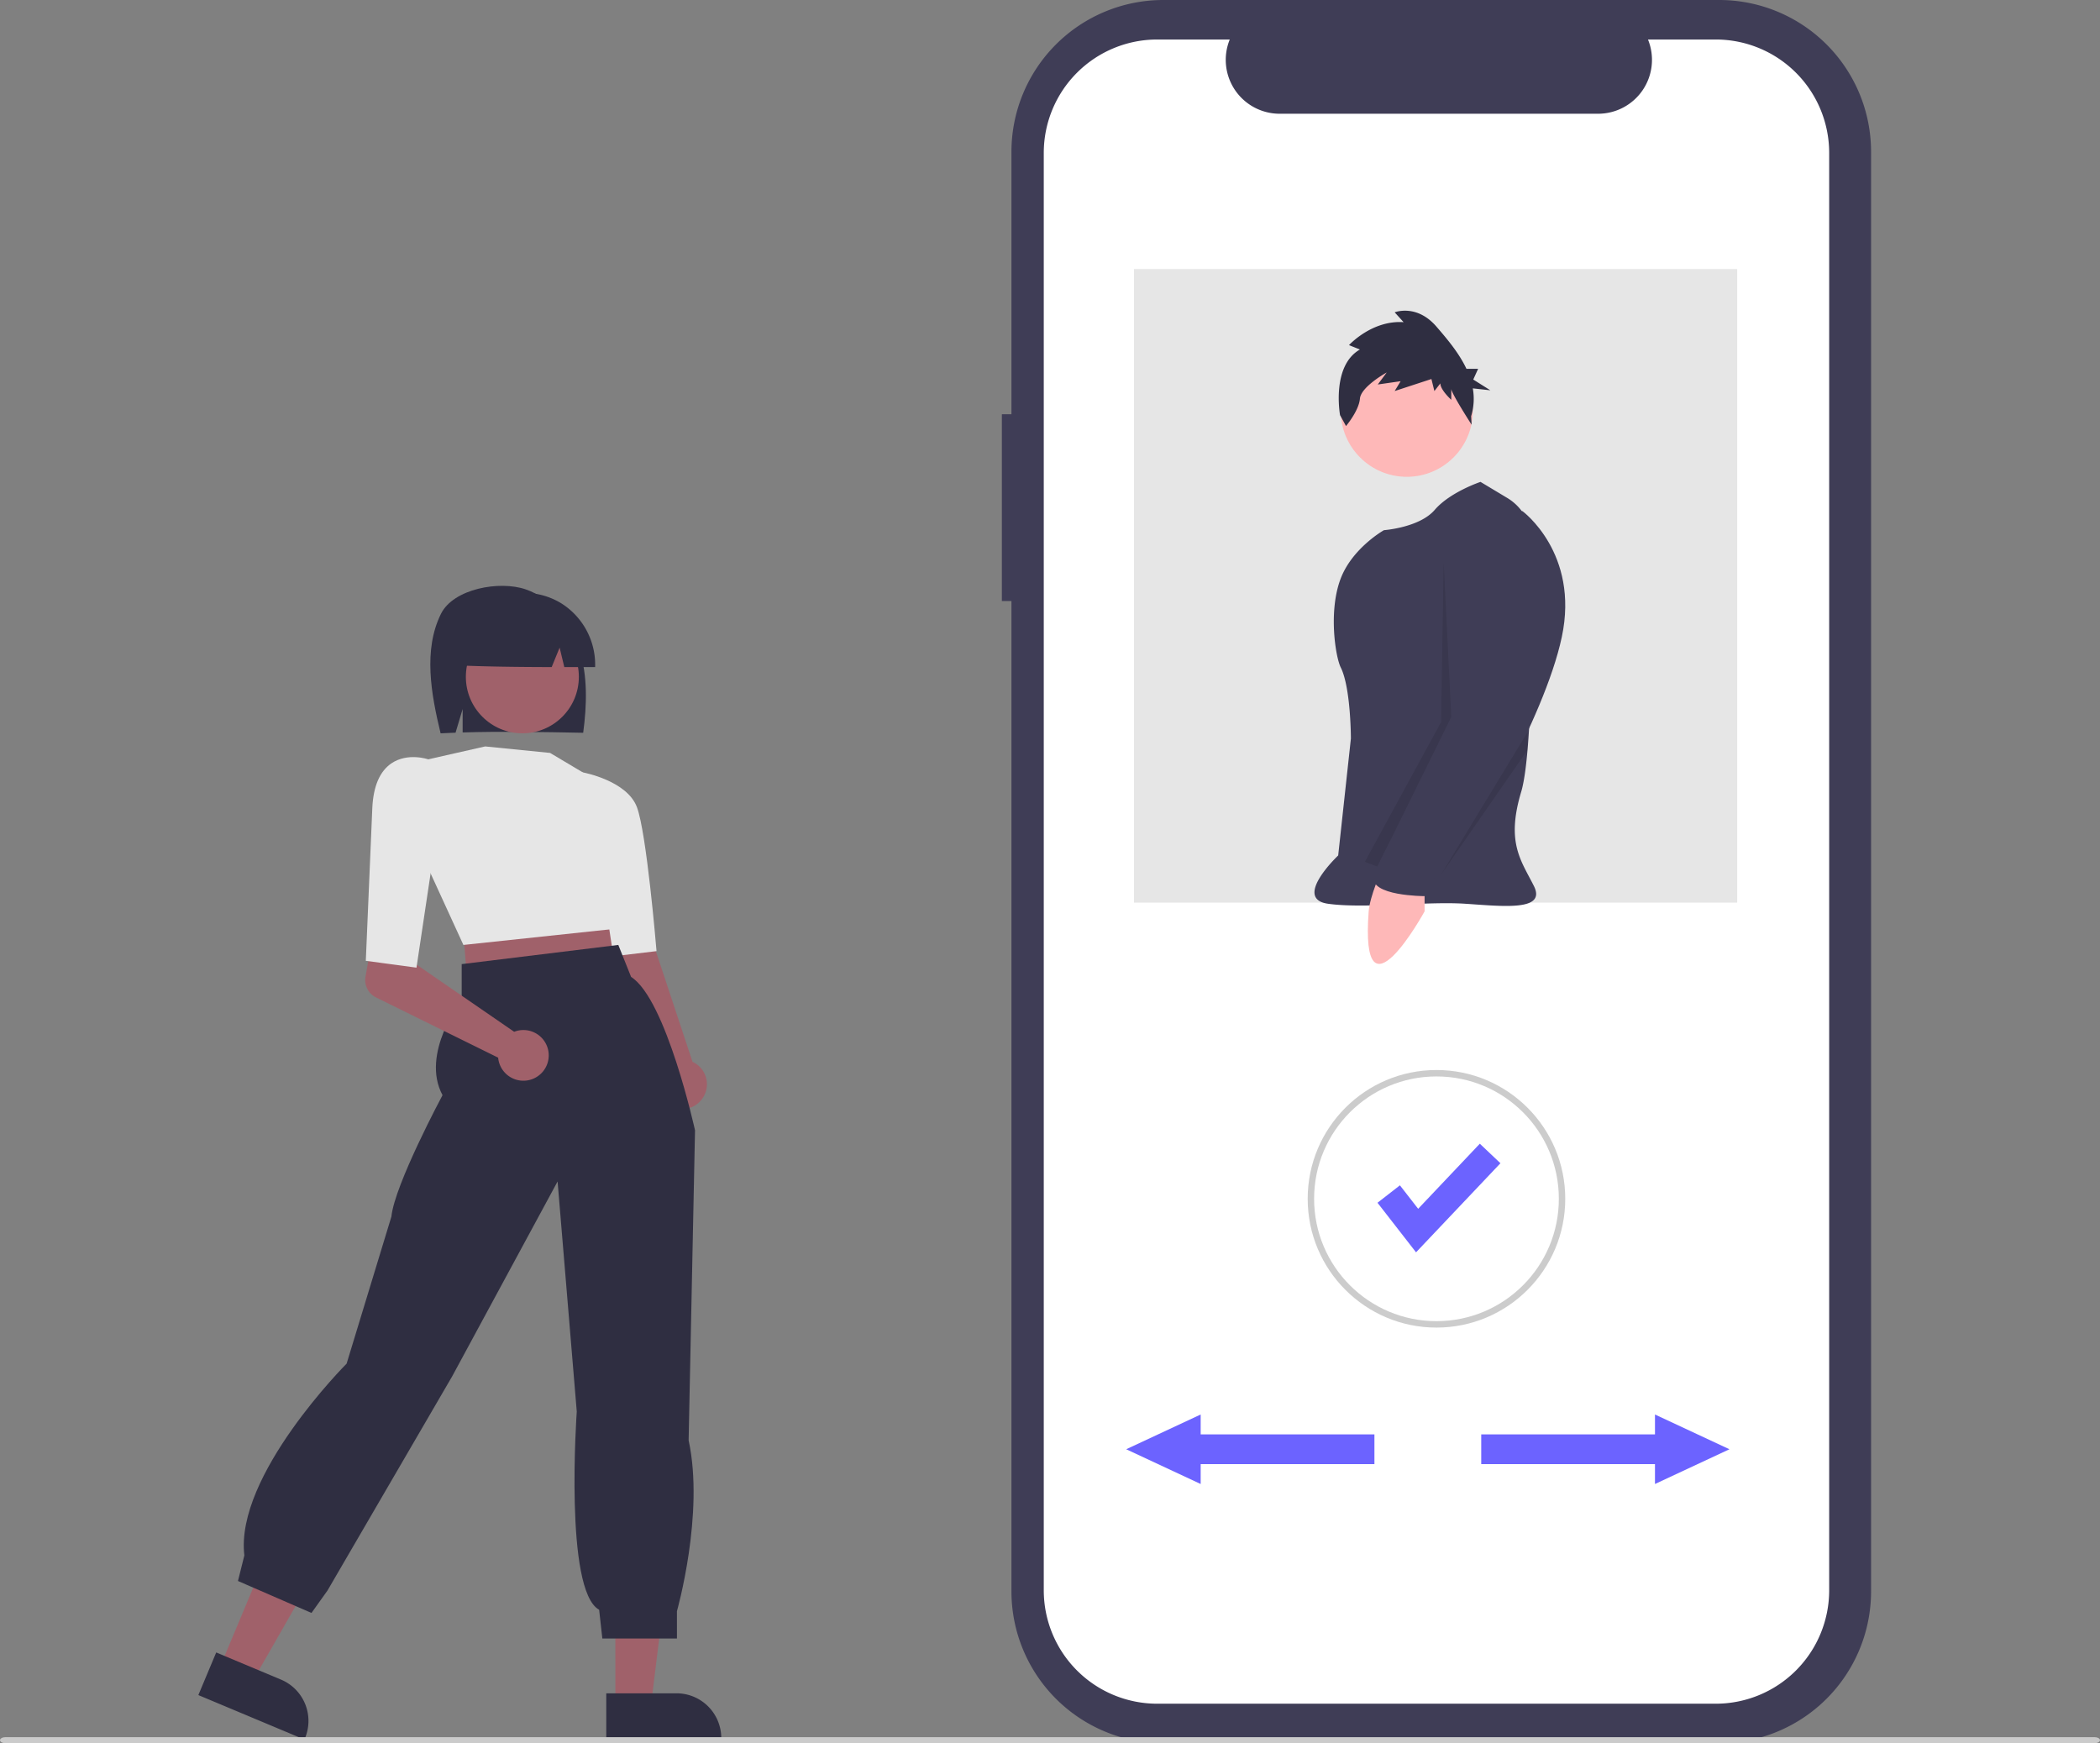 <svg data-name="Layer 1" xmlns="http://www.w3.org/2000/svg" width="694.082" height="576.158" viewBox="0 0 694.082 576.158" xmlns:xlink="http://www.w3.org/1999/xlink"><rect x="0" y="0" width="694.082" height="576.158" fill="#808080" stroke="none"/><g id="a21d7543-5d63-4074-9205-f06443f25821" data-name="Group 73"><path id="e7fbd27d-1c9f-4a62-8148-82b039061e33-164" data-name="Path 1083" d="M584.091,298.837h3.166V212.114a50.193,50.193,0,0,1,50.193-50.193H821.186a50.193,50.193,0,0,1,50.193,50.193V687.885a50.193,50.193,0,0,1-50.193,50.193H637.45a50.193,50.193,0,0,1-50.193-50.193V360.568h-3.166Z" transform="translate(-252.959 -161.921)" fill="#3f3d56"/><path id="f17a8b50-0b0b-47cc-a298-09bd9c200760-165" data-name="Path 1084" d="M635.425,174.98h23.984a17.808,17.808,0,0,0,16.488,24.534H781.156a17.808,17.808,0,0,0,16.488-24.534h22.4a37.484,37.484,0,0,1,37.485,37.483V687.537a37.484,37.484,0,0,1-37.484,37.484H635.425a37.484,37.484,0,0,1-37.484-37.484h0V212.465a37.484,37.484,0,0,1,37.484-37.484h0Z" transform="translate(-252.959 -161.921)" fill="#fff"/><circle id="b774a52b-05ed-4103-aa7f-8d237ff42447" data-name="Ellipse 206" cx="474.776" cy="396.222" r="42.565" fill="#ccc"/><circle id="fbab1c94-d57e-450f-bea0-7a43d993a063" data-name="Ellipse 221" cx="474.776" cy="396.221" r="40.444" fill="#fff"/><path id="b77f917d-34fd-4c03-b75e-73ab726170c9-166" data-name="Path 1087" d="M720.982,575.832l-12.739-16.381,7.408-5.762,6.032,7.756,20.379-21.512,6.815,6.456Z" transform="translate(-252.959 -161.921)" fill="#6c63ff"/><path id="e471b633-d198-47ad-a91d-7bccaed22689-167" data-name="Path 1121" d="M625.189,640.92,649.8,629.435v6.563h57.426v9.844H649.8v6.563Z" transform="translate(-252.959 -161.921)" fill="#6c63ff"/><path id="bad1768d-f28d-4d6c-9720-78225c848e2e-168" data-name="Path 1125" d="M824.566,640.92l-24.611-11.485v6.563H742.529v9.845h57.426v6.563Z" transform="translate(-252.959 -161.921)" fill="#6c63ff"/><rect id="a0757271-aa13-4c39-883b-681fb07b8358" data-name="Rectangle 126" x="374.793" y="88.937" width="199.377" height="209.396" fill="#e6e6e6"/><g id="bd4436a9-ab86-4abe-9bd7-11c3c7af63e2" data-name="Group 71"><path id="b3e8bf17-9a50-43a4-bd93-c09f4fce21e6-169" data-name="Path 973" d="M700.29,427.866l-15.12,23.519h10.919Z" transform="translate(-252.959 -161.921)" fill="#e6e6e6"/><circle id="bfa771e6-4776-4e65-99f0-8c22976fc45f" data-name="Ellipse 182" cx="464.97" cy="135.752" r="21.839" fill="#feb8b8"/><path id="bc00fcfd-5730-439e-98b0-f69b404d7a35-170" data-name="Path 976" d="M742.288,321.192s-10.08,3.36-15.119,9.24-16.8,6.72-16.8,6.72-10.4,5.854-14.279,15.959c-4.139,10.769-1.733,25.932,0,29.4,3.36,6.72,3.36,23.519,3.36,23.519l-4.2,38.638s-15.119,14.279-3.36,15.959,32.758-.84,45.358,0,26.879,2.52,22.679-5.88-9.24-14.279-4.2-31.078c3.944-13.146,3.773-62.3,3.512-83.052a16.71,16.71,0,0,0-8.115-14.121Z" transform="translate(-252.959 -161.921)" fill="#3f3d56"/><path id="e078b431-7fa2-4ffb-9128-b5cbabb89faa-171" data-name="Path 977" d="M709.529,449.705s-3.821,8.414-4.2,13.439c-2.94,39.058,18.479,0,18.479,0v-6.72Z" transform="translate(-252.959 -161.921)" fill="#feb8b8"/><path id="a9e0b218-7fb2-4594-9961-d5df86528afc-172" data-name="Path 980" d="M730.108,347.65l2.52,51.237-24.417,49.454-4.142-1.576,25.2-46.2Z" transform="translate(-252.959 -161.921)" opacity="0.1" style="isolation:isolate"/><path id="a63b4032-c365-49f7-ae5c-3b8abdfa447a-173" data-name="Path 981" d="M749.847,332.111l6.3-1.26s18.9,13.859,13.019,41.578-31.918,69.717-31.918,69.717-5.88,7.56-7.56,9.24-5.04,0-3.36,2.52-2.52,4.2-2.52,4.2-18.479,0-16.8-6.72,30.239-54.6,30.239-54.6l-4.2-44.518S729.688,330.431,749.847,332.111Z" transform="translate(-252.959 -161.921)" fill="#3f3d56"/><path id="a4f11c4e-c37a-4dd8-a35d-ae47dc8b8240-174" data-name="Path 982" d="M757.827,409.807v-5.88l-28.555,47.038Z" transform="translate(-252.959 -161.921)" opacity="0.1" style="isolation:isolate"/><path id="a203bd83-525b-4951-b824-caeea29adbfe-175" data-name="Path 983" d="M702.435,277.437l-3.61-1.445s7.549-8.311,18.052-7.588l-2.954-3.252s7.221-2.891,13.785,4.7c3.451,3.989,7.443,8.678,9.932,13.96h3.866l-1.614,3.553,5.648,3.553-5.8-.638a19.661,19.661,0,0,1-.548,9.2l.155,2.808s-6.72-10.4-6.72-11.842v3.613s-3.61-3.252-3.61-5.42l-1.969,2.529-.985-3.975-12.144,3.975,1.969-3.252-7.549,1.084,2.954-3.975s-8.534,4.7-8.862,8.672-4.596,9.04-4.596,9.04l-1.969-3.613S692.914,282.861,702.435,277.437Z" transform="translate(-252.959 -161.921)" fill="#2f2e41"/></g><g id="a0d1e1aa-6ffe-40d9-a9d3-85056dcc97e2" data-name="Group 72"><path id="b29d9842-97e3-494c-ae66-73d780169e6a-176" data-name="Path 1133" d="M444.476,376.614c-2.768-8.823-9.064-16.914-17.77-19.9s-23.895-.195-28,8.084c-5.917,11.932-3.259,26.543-.121,39.5,1.636-.087,3.287-.155,4.943-.217l2.343-7.808v7.731c12.925-.4,26.382-.149,39.846.109C446.923,394.943,447.245,385.436,444.476,376.614Z" transform="translate(-252.959 -161.921)" fill="#2f2e41"/><path id="a2d5c4ab-10e8-4119-8285-6e98d5f2924d-177" data-name="Path 1134" d="M325.707,712.794l10.874,4.557,22.75-39.77-16.048-6.726Z" transform="translate(-252.959 -161.921)" fill="#a0616a"/><path id="b5ab1e96-94a7-45b9-ab1b-fa72a3320944-178" data-name="Path 1135" d="M318.517,722.172l35.059,14.693.186-.443a14.8,14.8,0,0,0-7.927-19.365h0l-21.413-8.974Z" transform="translate(-252.959 -161.921)" fill="#2f2e41"/><path id="a7fb9385-bd6a-4542-80c3-fc955e859ae8-179" data-name="Path 1136" d="M485.158,524.929a8.157,8.157,0,0,0-3.309-12.061L458.479,442.348l-15.651,8.348,27.893,66.692a8.2,8.2,0,0,0,14.437,7.54Z" transform="translate(-252.959 -161.921)" fill="#a0616a"/><path id="ac8b856a-5bfa-484c-b494-50247cbd55c2-180" data-name="Path 1137" d="M456.344,725.437h11.789l5.608-45.473h-17.4Z" transform="translate(-252.959 -161.921)" fill="#a0616a"/><path id="bf312fd5-7892-49a0-80f0-ca7b5de9c452-181" data-name="Path 1138" d="M453.338,736.865h38.013v-.481a14.8,14.8,0,0,0-14.795-14.8H453.337Z" transform="translate(-252.959 -161.921)" fill="#2f2e41"/><path id="b136a9ae-9224-457c-984e-a201d5628fb8-182" data-name="Path 1139" d="M409.077,466.796l-2.672,6.945.534,6.945,51.289-6.41-1.6-5.877-5.876-6.945Z" transform="translate(-252.959 -161.921)" fill="#a0616a"/><circle id="f094d8dd-8e3f-4b13-becb-dde723bd08d3" data-name="Ellipse 220" cx="172.647" cy="223.702" r="18.672" fill="#a0616a"/><path id="b5e48a2a-ea39-41a2-9198-5a39e8551573-183" data-name="Path 1140" d="M406.121,474.24l50.858-5.41,2.2-7.206c.685-.939,7.14-10.087,5.708-19.233a15.929,15.929,0,0,0-6.881-10.666L445.645,417.247l-10.878-6.475-21.445-2.144-.074.016-19.253,4.357.234,35.292Z" transform="translate(-252.959 -161.921)" fill="#e6e6e6"/><path id="a6ca4a7f-9bf0-4dac-91b0-cdfc1c7b9469-184" data-name="Path 1141" d="M455.699,477.98l14.249-1.692-.037-.448c-.131-1.573-3.247-38.629-6.439-47.14-3.26-8.694-17.382-11.4-17.981-11.513l-.173-.032-3.138,1.883,8.66,27.064Z" transform="translate(-252.959 -161.921)" fill="#e6e6e6"/><path id="ab12339c-732c-43c0-9daa-a7ea979cb3b7-185" data-name="Path 1142" d="M405.555,480.577v11.732s-13.734,17.846-6.334,31.579c0,0-15.846,29.578-16.9,40.142l-14.8,48.594s-36.973,36.973-33.8,63.382l-2.113,8.451,24.3,10.564,5.282-7.395,41.2-70.777,34.86-64.439,6.338,76.059s-4.225,59.157,7.395,65.5l1.056,9.507h24.658V694.437s9.146-32.161,3.864-56.458l2.113-102.468s-9.507-43.311-21.127-50.706L457.321,474.237Z" transform="translate(-252.959 -161.921)" fill="#2f2e41"/><path id="be13f11d-97fc-491e-ab8f-21e9fef4281a-186" data-name="Path 1143" d="M424.167,502.553a8.399,8.399,0,0,0-1.264.391l-32.6-22.438.746-9.585-14.318-3.016-2.969,16.84a6.384,6.384,0,0,0,3.465,6.835l40.379,19.914a8.376,8.376,0,1,0,6.561-8.939Z" transform="translate(-252.959 -161.921)" fill="#a0616a"/><path id="a464f869-97dd-44e8-a8d0-b87fc98c85b8-187" data-name="Path 1144" d="M390.613,481.743l6.635-44.262,5.446-22.865-8.137-1.7c-.221-.082-6.847-2.322-12.2,1.284-3.85,2.6-5.983,7.522-6.339,14.641l-2.154,50.648Z" transform="translate(-252.959 -161.921)" fill="#e6e6e6"/><path id="a303ed3a-027a-4219-a7cd-863d3eefc723-188" data-name="Path 1145" d="M438.436,361.308a23.453,23.453,0,0,0-35.657,20.468c10.437.48,21.4.6,32.519.627l2.627-6.431,1.549,6.435q5.081,0,10.182-.013A23.947,23.947,0,0,0,438.436,361.308Z" transform="translate(-252.959 -161.921)" fill="#2f2e41"/></g><path id="fe23b7bc-1ca6-4ec5-9f56-67afc1ee089a-189" data-name="Path 1146" d="M254.771,738.079H945.229c1,0,1.812-.448,1.812-1s-.812-1-1.812-1H254.771c-1,0-1.812.448-1.812,1S253.77,738.079,254.771,738.079Z" transform="translate(-252.959 -161.921)" fill="#cbcbcb"/></g></svg>